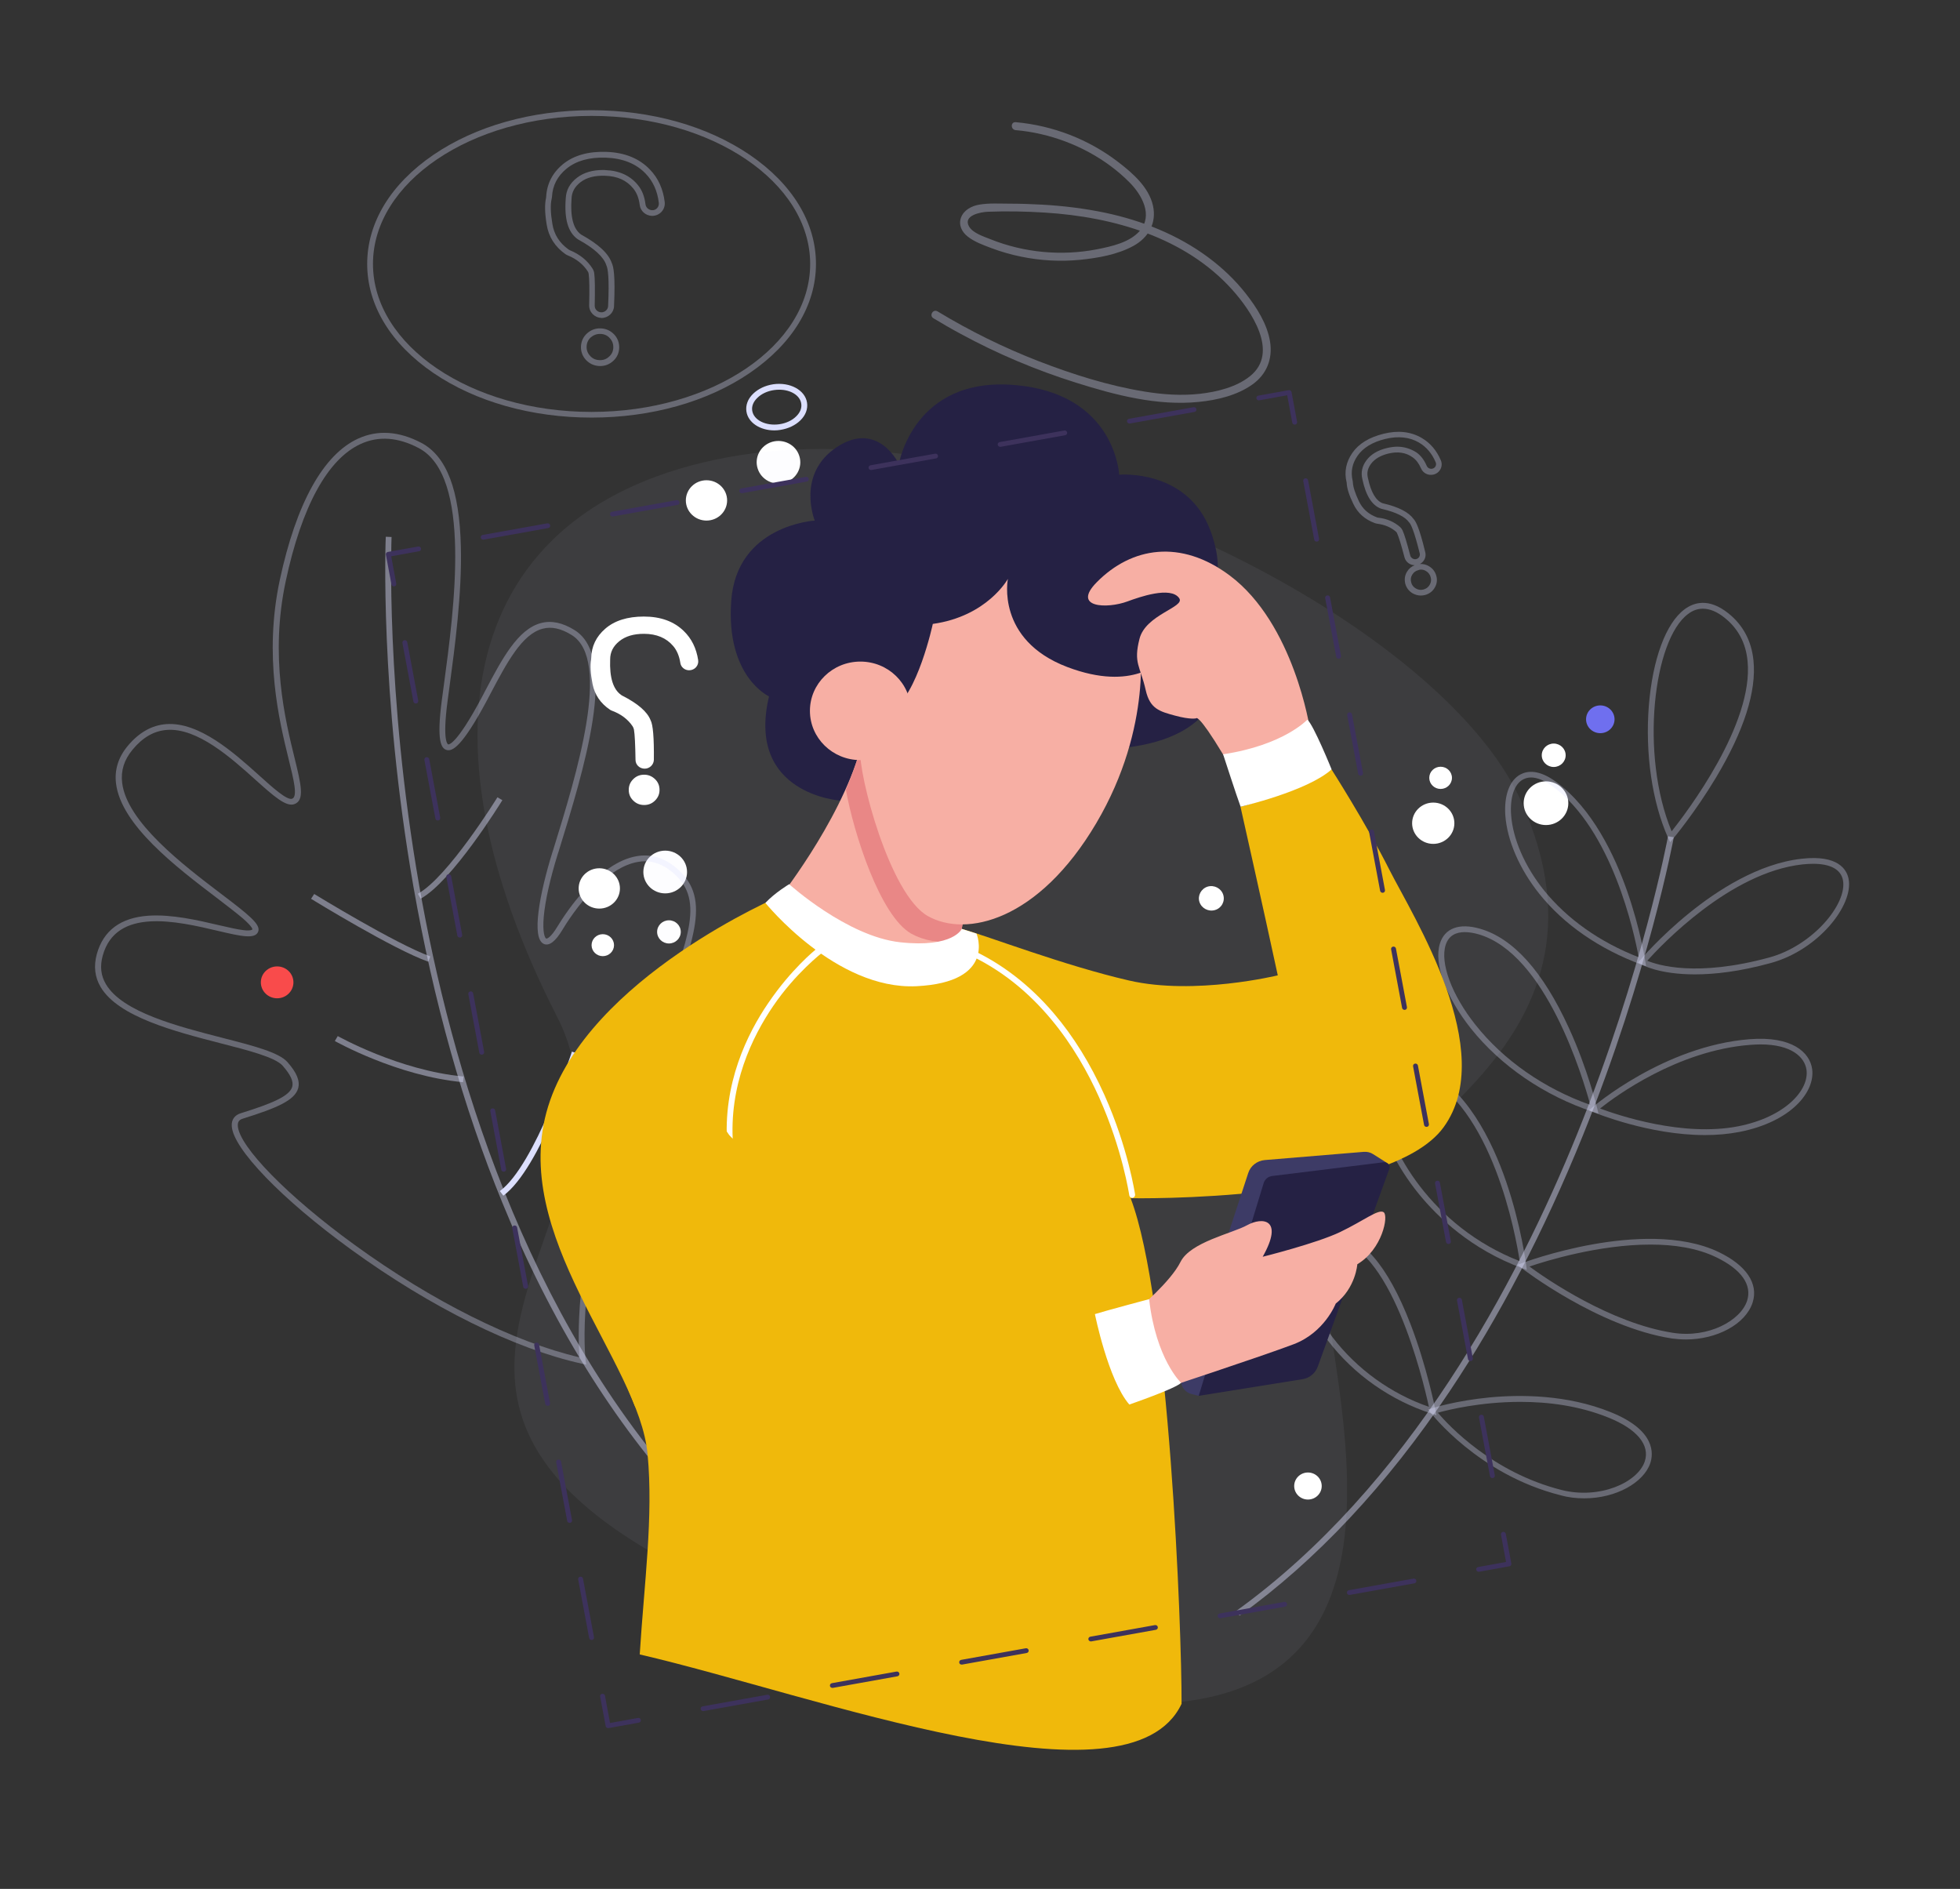 <?xml version="1.0" encoding="utf-8"?>
<!-- Generator: Adobe Illustrator 24.3.0, SVG Export Plug-In . SVG Version: 6.00 Build 0)  -->
<svg version="1.1" id="Layer_2" xmlns="http://www.w3.org/2000/svg" xmlns:xlink="http://www.w3.org/1999/xlink" x="0px" y="0px"
	 viewBox="0 0 1623.8 1564.6" style="enable-background:new 0 0 1623.8 1564.6;" xml:space="preserve">
<rect x="0" y="0" width="1623.8" height="1564.6" fill="#333333" stroke="none"/>
<style type="text/css">
	.st0{fill:#FFFFFF;}
	.st1{opacity:0.32;fill:#DCDFFE;}
	.st2{opacity:0.44;fill:#DCDFFE;}
	.st3{fill:#DCDFFE;}
	.st4{opacity:0.19;}
	.st5{fill:#252144;}
	.st6{fill:#F0B90B;}
	.st7{fill:#F7AFA4;}
	.st8{fill:#E98786;}
	.st9{fill:#3D3B66;}
	.st10{fill:#F94B4B;}
	.st11{fill:#6F6FEF;}
	.st12{fill:#3D325C;}
</style>
<g>
	<g>
		<g>
			<g>
				<ellipse class="st0" cx="1280.8" cy="665.3" rx="18.5" ry="18.1"/>
			</g>
			<g>
				<ellipse class="st0" cx="1287.2" cy="625.6" rx="9.9" ry="9.7"/>
			</g>
		</g>
		<g>
			<g>
				<ellipse class="st0" cx="551.1" cy="722.3" rx="18.1" ry="17.7"/>
			</g>
			<g>
				<ellipse class="st0" cx="554.2" cy="771.9" rx="9.8" ry="9.6"/>
			</g>
		</g>
		<g>
			<g>
				<path class="st0" d="M627.7,388.1c2.9,9.3,13,14.5,22.6,11.7c9.5-2.9,14.9-12.8,11.9-22.1c-2.9-9.3-13-14.5-22.6-11.7
					C630.1,368.9,624.7,378.8,627.7,388.1z"/>
			</g>
			<g>
				<ellipse class="st0" cx="1086.7" cy="731" rx="10.9" ry="10.7"/>
			</g>
		</g>
	</g>
</g>
<g>
	<g>
		<g>
			<g>
				<g>
					<path class="st1" d="M1383.7,697.6l2.5-3c0.2-0.2,18.3-21.9,35.5-50.6c23.2-38.8,33.6-71.4,31-96.9c-1.6-16.1-8.6-29.3-20.7-39
						c-16.3-13.1-28.8-9.1-36.4-3.4c-15.5,11.5-26.5,41.4-29.6,80c-3.1,39.7,2.7,79.6,16,109.4L1383.7,697.6z M1410.8,504.2
						c5.7,0,11.8,2.5,18.1,7.6c11.1,8.9,17.5,20.9,18.9,35.8c5.2,52.2-50.3,125.1-62.9,141c-26.4-63.5-15.1-158.8,13.6-180
						C1402.4,505.6,1406.5,504.2,1410.8,504.2z"/>
				</g>
			</g>
		</g>
		<g>
			<g>
				<g>
					<path class="st1" d="M1363.7,800.3l-0.6-4c0-0.3-4.1-26.9-15.1-58.3c-10.2-29.1-28.7-68.4-58.9-90.4
						c-14.3-10.5-23.9-9.1-29.5-6.1c-9,4.8-13.6,17.4-12.5,33.8c1.5,20.8,11.7,44.5,28.2,65.1c20.3,25.4,49.6,45.6,84.5,58.6
						L1363.7,800.3z M1268.4,644c5.1,0,11.2,2.5,17.8,7.3c49.6,36.2,67.8,121.9,71.4,141.6c-32.4-12.6-59.4-31.8-78.5-55.5
						c-15.9-19.8-25.8-42.6-27.2-62.5c-1-14.5,2.7-25.5,10-29.3C1263.9,644.6,1266,644,1268.4,644z"/>
				</g>
			</g>
		</g>
		<g>
			<g>
				<g>
					<path class="st1" d="M1404.2,807.1c16.2,0,37-2.3,62.8-9.4c39.3-10.7,68.8-47.9,64.5-69.7c-1.5-7.7-8.6-20.1-38.8-16.7
						c-36.1,4-70.5,26.6-93.1,44.9c-24.4,19.7-40.5,38.8-40.7,39l-1.8,2.1l2.4,1.4C1360.3,799.2,1374.3,807.1,1404.2,807.1z
						 M1502.1,715.5c14.3,0,22.9,4.6,24.7,13.4c3.9,19.7-25,54.4-61,64.2c-60.2,16.4-92.2,6.4-101.1,2.7
						c11.3-12.6,68.4-73.2,128.6-79.8C1496.3,715.7,1499.3,715.5,1502.1,715.5z"/>
				</g>
			</g>
		</g>
		<g>
			<g>
				<g>
					<path class="st1" d="M1324.3,922.5l-1-4.2c-0.1-0.3-7.9-32.9-23.7-67.2c-21.3-46.5-46.1-74.1-73.7-81.9
						c-16.9-4.8-28.9-0.4-32.9,12.1c-5.4,16.6,4.7,44.3,25.5,70.5c24.8,31.1,60.9,55.8,101.6,69.3L1324.3,922.5z M1213.5,772.1
						c3.7,0,7.6,0.7,11.1,1.7c56.2,15.9,86.8,119.1,92.9,141.4c-38.1-13.5-71.8-36.9-95.1-66.3c-19.6-24.6-29.5-51.2-24.7-66.2
						C1200.3,774.6,1206.6,772.1,1213.5,772.1z"/>
				</g>
			</g>
		</g>
		<g>
			<g>
				<g>
					<path class="st1" d="M1412.5,940.2c9.6,0,19.2-0.8,28.6-2.6c42.8-8.4,62.9-33.2,60.2-52.2c-2-13.7-16.6-27.4-51.9-24.6
						c-70.9,5.6-129.5,55.9-130.1,56.4l-2.9,2.5l3.5,1.5C1322.2,922,1366.2,940.2,1412.5,940.2z M1458.4,865.1
						c25.7,0,36.6,10.4,38.2,20.9c2.5,17.1-18,39.3-56.4,46.9c-46.2,9.1-100.1-9.3-114.6-14.7c12.8-10.2,64.1-48,124.2-52.7
						C1452.9,865.3,1455.7,865.1,1458.4,865.1z"/>
				</g>
			</g>
		</g>
		<g>
			<g>
				<g>
					<path class="st1" d="M1264.9,1051.9l-0.5-3.9c0-0.3-4.2-33.2-16.7-69.5c-11.6-33.7-33-77.4-69.1-94.1
						c-15.6-7.2-24.6-4.5-29.5-1c-7.8,5.6-10.9,17.5-8.6,33.4c3.1,22.1,16.2,49.1,34.9,72.1c15.9,19.5,43.6,46.1,85.8,61.6
						L1264.9,1051.9z M1161,884.6c4.4,0,9.7,1.4,15.6,4.1c59.7,27.6,79.1,134,82.4,155.9c-73.6-28.7-108.8-93.7-113.7-128.5
						c-2-13.9,0.5-24.5,6.7-29C1154.5,885.5,1157.5,884.6,1161,884.6z"/>
				</g>
			</g>
		</g>
		<g>
			<g>
				<g>
					<path class="st1" d="M1396.8,1109.5c25.5,0,49.4-12.6,55.2-30.6c5-15.6-5.2-30.8-28.1-41.8c-31.5-15.1-74.1-11.8-104.3-6.4
						c-32.6,5.8-58.2,15.4-58.4,15.5l-4,1.5l3.3,2.6c0.6,0.5,63.6,49,124.7,58.4C1389.1,1109.2,1393,1109.5,1396.8,1109.5z
						 M1367.4,1030.9c19.4,0,38.5,2.8,54.4,10.5c20.8,10,29.9,22.8,25.6,36.1c-5.3,16.2-31.8,31.1-61.4,26.5
						c-51.8-8-105-44.7-118.9-54.9C1280.5,1044.5,1324.5,1030.9,1367.4,1030.9z"/>
				</g>
			</g>
		</g>
		<g>
			<g>
				<g>
					<path class="st1" d="M1190.1,1172.3l-0.8-3.9c-0.1-0.4-7-36.1-20.8-71.8c-18.8-48.6-40.7-73.9-65.1-75.3
						c-15-0.9-25.2,6.6-27.8,20.3c-3.5,18.1,5.9,44.5,24.5,68.8c21.5,28.2,52.2,49.7,86.2,60.6L1190.1,1172.3z M1101,1026
						c0.7,0,1.4,0,2.1,0.1c48.6,2.7,75.7,116.3,80.7,139.2c-31.5-10.9-59.7-31.3-79.8-57.6c-17.5-23-26.8-48.5-23.6-65.1
						C1082.4,1031.7,1089.6,1026,1101,1026z"/>
				</g>
			</g>
		</g>
		<g>
			<g>
				<g>
					<path class="st1" d="M1312.5,1241.1c26.6,0,49.3-13.2,54.7-29.1c2.6-7.7,4.7-27.2-32.8-42.3c-36.2-14.6-74.5-14.6-100.3-12.2
						c-27.9,2.7-46.9,8.7-47.7,9l-3.2,1l2,2.6c0.4,0.5,39.4,51.2,107.5,68.4C1299.3,1240.4,1306,1241.1,1312.5,1241.1z
						 M1259.6,1161.2c22.8,0,48.4,3.1,72.9,13c23.7,9.5,34.7,22.8,30.1,36.4c-5.9,17.4-37.3,31.5-68.8,23.6
						c-57.4-14.5-93.6-53.4-102.6-64C1200.3,1167.6,1227,1161.2,1259.6,1161.2z"/>
				</g>
			</g>
		</g>
		<g>
			<path class="st2" d="M1026.9,1338.3c63.6-45.7,122-108.1,173.8-185.4c41.4-61.8,78.6-133.2,110.6-212.2
				c54.5-134.5,75.2-246.1,75.4-247.2l-4.8-0.8c-0.2,1.1-20.9,112.3-75.2,246.4c-50.1,123.6-139.8,292.6-282.7,395.4L1026.9,1338.3z
				"/>
		</g>
	</g>
	<g>
		<g>
			<g>
				<g>
					<path class="st1" d="M485.7,1130.4l-0.5-3.4c-0.1-0.8-9.8-77.7,36.4-205.9c9.4-26,17.9-48.3,25.5-68
						c30-78.3,42.4-110.7,11.9-135.2c-9.6-7.7-20.3-10.7-31.6-8.7c-31.3,5.4-58.1,46-65.6,58.3c-5.4,9-8.6,10.2-9.3,9.9
						c-1-0.4-3.2-4.5-2-18.2c1.2-13.2,5.2-31.2,11.6-51.8l0.7-2.1c21-67.9,49.8-160.8,13.2-183.4c-10-6.2-19.2-8.1-27.9-5.8
						c-19.1,5.1-32.2,29.7-45.9,55.7c-1.1,2-2.1,4-3.2,6.1c-21.4,40.1-27.4,38.7-27.7,38.7c-0.2-0.1-5-1.9-0.5-35.9
						c0.5-3.8,1-7.8,1.6-11.9c4.4-32.6,10.4-77.3,9.4-116.1c-1.1-46.8-11.8-74.9-32.8-85.9c-18.5-9.7-36.1-10.9-52.3-3.5
						c-28.9,13.2-51.3,53.7-64.9,117.1c-13.5,63.3-0.5,116.5,7.3,148.3c4.3,17.4,7.7,31.2,2.9,32.9c-4.2,1.5-16-9.1-27.4-19.4
						c-20.9-18.8-49.6-44.4-76.9-42.4c-12,0.9-22.7,7-32,18.2c-7.7,9.3-10.9,19.6-9.6,30.8c4.1,34.6,49.9,69.4,83.3,94.8
						c8.9,6.8,16.6,12.7,22.1,17.4c7.6,6.7,7.6,8.6,7.6,8.8c0,0-0.5,1.4-7.1,0.7c-5.3-0.6-12.5-2.3-20.8-4.2
						c-17.4-4.1-39.1-9.1-58.3-7.8c-23,1.6-37.3,12.3-42.7,31.8c-2.7,9.9-1.7,19.1,3.2,27.3c14.6,24.7,61.5,36.8,99.1,46.5
						c23.4,6,45.6,11.7,51.7,18.7c6.6,7.5,9.1,13,7.9,17.4c-2.3,7.9-17.3,14-42.6,21.9c-5.1,1.6-7.8,5.3-7.5,10.5
						c0.8,18.7,41.4,60.7,98.7,102.3c66.1,48,135.9,82.5,191.5,94.7L485.7,1130.4z M534.1,713.4c7.7,0,15.1,2.8,21.9,8.2
						c27.8,22.3,16.6,51.6-13.4,129.9c-7.5,19.7-16.1,42-25.5,68.1c-24.3,67.5-33,120.4-36,152.9c-2.5,27.3-1.6,44.8-1,51.8
						c-54.4-12.7-122.1-46.5-186.4-93.2c-55.3-40.1-95.9-81.6-96.7-98.7c-0.1-3.1,1.1-4.9,4.2-5.8c28.1-8.8,42.9-15.1,45.8-25.1
						c1.7-6.1-1.1-13-8.9-21.8c-7.1-8-27.9-13.4-54.1-20.1c-36.8-9.5-82.5-21.2-96.2-44.3c-4.3-7.2-5.1-15-2.7-23.7
						c11.1-40.3,61.7-28.5,95.2-20.6c19.6,4.6,31.4,7.3,33.7,0.4c1.9-5.9-8.2-13.9-31.3-31.4c-30.9-23.5-77.6-59-81.5-91.6
						c-1.2-10,1.6-18.9,8.5-27.3c8.5-10.3,17.8-15.7,28.6-16.5c25.2-1.8,53,23,73.2,41.2c15.3,13.7,25.4,22.7,32.3,20.3
						c8.9-3.1,5.6-16.4,0.2-38.4c-7.7-31.4-20.6-84-7.3-146.2c13.2-61.9,34.7-101.3,62.2-113.8c14.7-6.7,30.8-5.6,47.9,3.4
						c44.2,23.1,29.6,132.1,20.8,197.2c-0.6,4.1-1.1,8.1-1.6,11.9c-4.4,33.7-0.5,39.6,3.9,41c4.7,1.4,12.6-2,33.5-41
						c1.1-2,2.2-4.1,3.2-6.1c13.3-25.1,25.8-48.8,42.9-53.3c7.4-2,15.2-0.3,24.1,5.2c33.4,20.6,4.1,115.3-15.3,178l-0.7,2.1
						c-10.4,33.6-17.7,71.2-7,75.8c4.4,1.9,9.6-2.1,15.4-11.8c14.8-24.5,39-52.1,62.2-56.1C530.2,713.6,532.2,713.4,534.1,713.4z"/>
				</g>
			</g>
		</g>
		<g>
			<path class="st2" d="M570.7,1246l3.6-3.2c-140.6-152-201.1-360.8-227-509.3c-28.1-160.9-22.9-287.4-22.9-288.7l-4.8-0.2
				c-0.1,1.3-5.3,128.3,22.9,289.7c16.6,94.8,41.3,182.8,73.5,261.5C456.2,1094.4,508.2,1178.5,570.7,1246z"/>
		</g>
		<g>
			<path class="st2" d="M354.8,796.6l1.7-4.4C328,782,261,740.9,260.3,740.5l-2.6,4C260.5,746.2,325.8,786.3,354.8,796.6z"/>
		</g>
		<g>
			<path class="st2" d="M348.5,744.4c25.9-14.1,66-78.8,67.7-81.6l-4.1-2.4c-0.4,0.7-41.1,66.4-65.9,79.9L348.5,744.4z"/>
		</g>
		<g>
			<path class="st3" d="M417,990.4c30.6-22.4,60.2-114,61.4-117.9l-4.6-1.4c-0.3,0.9-30.4,94-59.7,115.5L417,990.4z"/>
		</g>
		<g>
			<path class="st2" d="M383.6,896.4l0.5-4.7c-53.7-5-103.8-33.3-104.3-33.5l-2.4,4.1C277.8,862.5,328.8,891.3,383.6,896.4z"/>
		</g>
	</g>
	<g class="st4">
		<path class="st1" d="M623.1,1326.2c-382-158.6-74.7-314.1-161.5-483.9C341,606.7,382.2,413.4,613.9,376.9
			c231.7-36.5,577.5,134.4,646.1,286.3c94.9,210.1-137.3,285.6-161.9,362.4C1072.9,1104.4,1303.1,1608.5,623.1,1326.2z"/>
	</g>
	<g>
		<g>
			<path class="st5" d="M696.6,663.2c0,0-78.8-4.8-59.5-86.4c0,0-35.8-16.1-31.3-79c4.4-62.9,69.2-66.6,69.2-66.6
				s-15.7-38.6,18.5-61c34.2-22.3,51.2,14.2,51.2,14.2s11.9-72.4,95.7-65.5c83.8,6.9,86.8,74.3,86.8,74.3s56.5-5,75.6,46.3
				c19.1,51.3-12.5,69.5-12.5,69.5s24.8,13.1,19.7,53.3c-5.1,40.1-45.7,55-87.1,57.9C881.4,623.2,696.6,663.2,696.6,663.2z"/>
		</g>
		<g>
			<path class="st6" d="M454.1,916.5c33.1-107,192.9-174.6,192.9-174.6l99.2,49.7l20.3,8.8l12.8-10.1l17.4-20.9
				c22.4,6.2,84.5,30.3,138.8,42.8c54.3,12.5,123.1-4.3,123.1-4.3c-11.7-54.3-30.9-139.7-30.9-139.7c21-4.5,75.4-30.9,75.4-30.9
				s28.5,44.5,48.1,83.4c19.7,38.8,90.4,150.1,44.8,213c-45.6,62.9-259.3,58.8-259.3,58.8c32.1,83.9,42.4,357.8,42.2,418.8
				c-43.5,91.8-301.5-6.7-448.9-40.9c3.7-59.1,11.4-114.1,6.5-165.9C529.4,1127.5,421,1023.5,454.1,916.5z"/>
		</g>
		<g>
			<path class="st7" d="M643.5,746.7c0,0,51.6-64.3,69.1-125.4c17.4-61,90.6,108.8,90.6,108.8l-6.4,39.2l-20.3,34.7l-69.3-9.9
				L643.5,746.7z"/>
		</g>
		<g>
			<path class="st8" d="M712.6,621.4c17.4-61,90.6,108.8,90.6,108.8l-6.4,39.2l-4.4,10.3c-14.4,1.8-27.3-0.7-37.4-6.3
				c-25.9-14.6-47.8-83.5-54.2-119.2C705.1,644,709.2,633.1,712.6,621.4z"/>
		</g>
		<g>
			<path class="st0" d="M602.5,948.3l4.8-0.3c-3.7-49,16-89.4,33.2-114.6c18.6-27.4,40.6-44.2,40.8-44.4l-5.3-2.7
				c-0.8,0.7-20.5,16.5-39.5,44.5C618.9,856.5,598.7,897.9,602.5,948.3z"/>
		</g>
		<g>
			<path class="st6" d="M579.4,919.1c0,0,100,76.2,130.3,175.4l243.5-26.7c0,0,7.8,62.5,8.6,93.4c0,0-189.8,70.7-260.5,83.3
				c-70.7,12.5-84.9,6.1-143.4-83.6c-58.5-89.7-65.9-125.3-74.1-161.9"/>
		</g>
		<g>
			<path class="st6" d="M573.3,926.5c0,0,87.4,116.1,118.1,216.6l248.2-46.5c0,0,10.6,34.4,22.2,64.6c0,0-205.5,120.6-263.9,130.9
				c-71.6,12.7-86,6.2-145.3-84.7c-9.6-14.7-18.5-29-26.6-42.7c-19-47.8-49.6-113.1-64.5-171.1L573.3,926.5z"/>
		</g>
		<g>
			<path class="st7" d="M944,529.3c0,0,12,71.7-35.8,152.6c-47.8,80.9-107.7,94.8-139.5,76.9c-31.8-17.9-57.6-117.5-56-137.5
				c1.6-20,35.3-111.9,35.3-111.9s93.9-75.3,114.7-55.9C883.3,473,944,529.3,944,529.3z"/>
		</g>
		<g>
			<path class="st5" d="M962,546.9c0,0-22.5,26.6-77.8,5.6c-59.4-22.6-49.2-73-49.2-73s-17,31-62.2,37.3c0,0-12.7,59.5-34.2,72
				c-21.5,12.5,14.4-43.8-32.4-48.9C659.3,534.7,707,415,707,415l111.1-39.8l82.5,29.9c0,0,73.8,35.9,77.9,63.2
				C982.6,495.7,962,546.9,962,546.9z"/>
		</g>
		<g>
			<path class="st7" d="M1085.2,603.6c0,0-13.1-87-66.4-126.9c-40.5-30.3-81.3-23.7-110.2,5.6c-20.9,21.2,8.6,22.1,25.4,15.9
				c9.5-3.5,36.1-13,43-2.6c4.9,7.4-28,13.4-33,33.7c-5.1,20.2,0.6,22.1,5.2,42.4c3.5,15.5,11.5,17.6,24.4,21.1
				c13,3.5,17.4,2.2,17.4,2.2s1.5-4.5,22.2,29.8C1024.8,643.8,1085.2,603.6,1085.2,603.6z"/>
		</g>
		<g>
			<path class="st9" d="M993.1,1156.2l-5.9-1.5c-6.6-1.7-10.3-8.4-8.2-14.8l55.1-168.2c1.9-6,7.3-10.2,13.7-10.8l82-6.8
				c2.8-0.2,5.5,0.4,7.8,1.9l10.9,6.9L993.1,1156.2z"/>
		</g>
		<g>
			<path class="st5" d="M1146.5,962.7l-92.5,11.4c-3.4,0.4-6.1,2.7-7.1,5.9l-53.8,176.2l86-13.8c5.8-0.9,10.6-4.9,12.6-10.3
				l59.3-163.9C1152.1,965.3,1149.6,962.3,1146.5,962.7z"/>
		</g>
		<g>
			<path class="st7" d="M943,1084.1c0,0,26.8-22.3,35-38.8c8.2-16.5,42.9-23.6,55.3-30.5c12.4-6.8,30.7-5.5,12.8,26.2
				c0,0,44.6-11.1,64.2-20.5c19.6-9.4,31.7-19.3,36-16.4c4.3,2.9-1.1,30.8-21.8,43.1c0,0-1.3,19.5-17.9,32.6c0,0-9.1,23.8-34.7,33.6
				c-25.7,9.8-115.6,39.4-115.6,39.4L943,1084.1z"/>
		</g>
		<g>
			<path class="st6" d="M576.4,900.5c0,0,86.3,114.6,116.6,213.8l214.1-25.8c0,0,28,69,28.5,74.9c0,0-165.5,85.5-236.2,98
				s-84.9,6.1-143.4-83.6c-58.5-89.7-90.5-163.6-98.8-200.1"/>
		</g>
		<g>
			<ellipse class="st7" cx="712.8" cy="588.8" rx="41.8" ry="40.8"/>
		</g>
		<g>
			<path class="st0" d="M796.8,769.4c0,0-6.9,15.9-51,11.1c-44.1-4.8-92-48.1-92-48.1s-11.8,7-19.7,15.5c0,0,58.3,72.2,125.1,69
				c66.8-3.3,49.8-43.6,49.8-43.6L796.8,769.4z"/>
		</g>
		<g>
			<path class="st0" d="M952,1076.1c0,0-37,9.9-44.9,12.4c0,0,10.9,54.5,28.5,74.9c0,0,38.4-13.2,42.9-18
				C978.5,1145.5,957.7,1125.9,952,1076.1z"/>
		</g>
		<g>
			<path class="st0" d="M1013.3,624.8c0,0,11.6,35.7,14.5,43.4c0,0,55.3-12.8,75.4-30.9c0,0-15-37-20.1-41.2
				C1083.1,596,1064,617.1,1013.3,624.8z"/>
		</g>
		<g>
			<path class="st0" d="M938,992.2c0.1,0,0.2,0,0.3,0c1.3-0.2,2.2-1.4,2.1-2.7c-0.1-0.4-5.7-38.6-25.4-82.5
				c-11.6-25.8-25.7-48.6-42-67.7c-20.4-23.9-44.2-42.1-70.8-53.9c-1.2-0.5-2.7,0-3.2,1.2c-0.6,1.2,0,2.6,1.2,3.1
				c58.8,26.2,92.4,79.2,110.3,119.1c19.5,43.4,25,81,25.1,81.4C935.8,991.3,936.8,992.2,938,992.2z"/>
		</g>
	</g>
	<g>
		<g>
			<path class="st1" d="M497.2,303.2c4.1,0,7.7-1.4,10.8-4.2c3.2-2.9,4.8-6.6,5-10.8c0.1-4.3-1.3-8.1-4.2-11.2c-3-3.1-6.7-4.8-11-5
				l0,0c-4.4-0.2-8.3,1.3-11.5,4.2c-3.2,2.9-4.8,6.6-5,10.9c-0.1,4.2,1.3,8,4.2,11.1c3,3.1,6.7,4.8,11.1,5
				C496.8,303.2,497,303.2,497.2,303.2z M497.5,276.6c3.1,0.1,5.6,1.2,7.6,3.4c2.1,2.2,3.1,4.8,3,7.9c-0.1,3-1.2,5.5-3.5,7.5
				c-2.2,2.1-4.8,3-7.9,2.9c-3.1-0.1-5.7-1.2-7.7-3.4c-2.1-2.2-3.1-4.8-3-7.8c0.1-3.1,1.2-5.6,3.5-7.7
				C491.8,277.5,494.4,276.5,497.5,276.6L497.5,276.6z M498.3,263.4c5.5,0,10.2-4.3,10.4-9.7c1.2-25.9-0.5-32.9-1.8-35.7
				c-2.8-8.1-11-15.7-25.1-23.5c-0.3-0.1-0.4-0.3-0.6-0.4c-6.2-4.5-8.8-14.4-7.7-29.5c0.2-5.6,2.7-10.1,7.6-13.8
				c5-3.8,11.8-5.5,20.2-5.2c10.3,0.3,17.9,3.8,23.4,10.6c2.8,3.4,4.6,8,5.3,13.7c0.6,4.9,4.9,8.7,10,8.9l0,0c3,0.1,5.9-1.1,8-3.3
				c2.1-2.2,3-5.2,2.7-8.1c-1.3-10.8-5.4-19.9-12.3-27c-8.8-9.2-20.9-14.1-36.1-14.6c-14.9-0.5-26.9,2.9-35.8,10.1
				c-8.7,7.1-13.4,16.2-14,26.9c0,0.3-0.1,0.6-0.1,1c-1.2,5.3-1.1,12.5,0.5,22.2c1.6,10.1,6.8,18.3,15.5,24.5
				c0.6,0.4,1.3,0.8,2.1,1.1c7.3,3,12.8,7.5,16.5,13.3c0.4,0.6,0.6,1.2,0.7,2c0.6,4.1,0.7,12.9,0.4,26c-0.1,5.6,4.4,10.2,10,10.4
				C498.1,263.4,498.2,263.4,498.3,263.4z M499.6,140.8c-8.7,0-15.9,2.1-21.4,6.3c-6.1,4.6-9.2,10.4-9.5,17.3
				c-1.3,16.9,1.9,27.9,9.6,33.5c0.3,0.2,0.7,0.5,1.1,0.7c12.9,7.1,20.6,14.1,22.9,21l0.1,0.3c1.2,2.5,2.5,10.3,1.4,33.6
				c-0.1,3-2.8,5.3-5.7,5.2c-3.1-0.1-5.5-2.6-5.4-5.6c0.3-13.6,0.2-22.4-0.4-26.8c-0.2-1.4-0.7-2.7-1.4-3.8
				c-4.2-6.7-10.5-11.8-18.7-15.2c-0.4-0.2-0.8-0.4-1.1-0.6c-7.7-5.5-12.1-12.5-13.5-21.4c-1.5-9-1.7-15.8-0.6-20.4
				c0.1-0.6,0.2-1.2,0.3-1.8c0.5-9.5,4.5-17.2,12.2-23.5c7.9-6.4,18.8-9.5,32.5-9c13.9,0.5,24.9,4.9,32.8,13.1
				c6.2,6.4,9.9,14.6,11,24.3c0.2,1.6-0.3,3.2-1.4,4.4c-1.1,1.2-2.6,1.8-4.2,1.7l0,0c-2.7-0.1-5-2.1-5.4-4.7
				c-0.8-6.6-2.9-12-6.3-16.1c-6.3-7.8-15.4-12-27-12.4C500.8,140.8,500.2,140.8,499.6,140.8z"/>
		</g>
	</g>
	<g>
		<g>
			<path class="st0" d="M570.9,555.2L570.9,555.2c4.7,0,8.2-4,7.5-8.5c-1.5-9.7-5.4-17.7-11.9-24c-8.2-8-19.2-12-33.1-12
				c-13.6,0-24.3,3.4-32,10.1c-7.6,6.6-11.4,14.7-11.6,24.3c0,0.4-0.1,0.9-0.1,1.3c-0.9,4.7-0.5,11.4,1.2,20.2
				c1.8,8.9,6.6,16,14.5,21.3c0.5,0.3,1,0.6,1.6,0.8c7.5,2.8,13.2,7.1,17.1,12.9c0.5,0.8,0.9,1.7,1.1,2.7c0.7,4,1.1,12.4,1.3,25.1
				c0,4.1,3.4,7.3,7.6,7.3l0,0c4.1,0,7.5-3.3,7.6-7.3c0.2-18.2-0.7-29.1-2.7-32.8c-2.7-7-10.5-13.8-23.5-20.4
				c-0.3-0.1-0.6-0.3-0.8-0.5c-6.7-4.6-9.8-14.4-9.2-29.6c0-5.9,2.5-10.9,7.6-15c5.1-4.1,11.8-6.1,20.4-6.1
				c10.4,0,18.5,3.4,24.2,10.1c3,3.5,5,8.1,5.9,13.8C564,552.5,567.2,555.2,570.9,555.2z M533.7,641.7c-3.6,0-6.6,1.2-9.1,3.7
				c-2.5,2.5-3.7,5.4-3.7,8.9c0,3.4,1.2,6.4,3.7,8.8c2.5,2.5,5.5,3.7,9.1,3.7c3.5,0,6.5-1.2,9-3.7c2.5-2.5,3.7-5.4,3.7-8.8
				c0-3.5-1.2-6.5-3.7-8.9C540.2,643,537.2,641.7,533.7,641.7z"/>
		</g>
	</g>
	<g>
		<g>
			<path class="st1" d="M841.5,101.2c30.9,2.8,60.4,14.2,84.9,33c12,9.2,25.4,20.9,28.8,36.1c3.2,14.3-3.6,26.6-16.4,33.5
				c-13.1,7.1-29.1,9.9-43.9,11.4c-16.3,1.6-32.9,0.7-48.9-2.6c-8.4-1.7-16.7-4.1-24.7-7.1c-6.6-2.5-13.9-5.1-19.5-9.5
				c-4.9-3.8-7.8-9.5-5.7-15.6c2.3-6.4,8.8-9.8,15.2-10.9c8.1-1.4,16.8-0.8,25-0.8c9,0,18,0.3,26.9,0.8c17.6,1,35.1,3.1,52.3,6.7
				c30.7,6.5,60.3,18.3,85.4,36.9c11.7,8.7,22.3,18.7,31.3,30.2c9.1,11.6,17.6,25,20,39.6c2.3,14.3-2.7,27.2-14.8,35.7
				c-12.6,8.9-29,12.8-44.2,14.3c-34.3,3.5-69.3-5.7-101.7-15.9c-33.1-10.4-65.1-23.9-95.5-40.4c-7.7-4.1-15.2-8.5-22.7-13
				c-3.7-2.2-0.3-7.9,3.4-5.7c26.6,16.1,54.5,29.9,83.6,41.2c28.2,10.9,57.7,20.3,87.7,25.2c15.2,2.5,30.7,3.6,46,1.9
				c14.2-1.6,30.3-5.5,41.6-14.6c24.6-19.7,0.9-54.2-14.8-71.7c-38.9-43.2-98-60.2-155-63.8c-15.7-1-31.6-1.3-47.3-0.7
				c-5.9,0.2-21.1,3-15.6,12.3c3.3,5.5,12.1,8.2,17.8,10.5c27.7,11.1,58.8,14,88.1,8.3c12.1-2.4,27.1-5.6,35.5-15.3
				c11.2-12.9,1.7-29.8-8.4-40c-19.7-19.9-46-33.8-73.5-40.1c-6.9-1.6-13.9-2.7-20.9-3.3C837.2,107.4,837.1,100.9,841.5,101.2
				L841.5,101.2z"/>
		</g>
	</g>
	<g>
		<path class="st1" d="M490.1,345.9c49.5,0,96.1-13.1,131.1-37c35.3-24.1,54.8-56.1,54.8-90.3s-19.5-66.2-54.8-90.3
			c-35.1-23.9-81.6-37-131.1-37c-49.5,0-96.1,13.1-131.1,37c-35.3,24.1-54.8,56.1-54.8,90.3s19.5,66.2,54.8,90.3
			C394,332.8,440.6,345.9,490.1,345.9z M490.1,96c99.8,0,181.1,55,181.1,122.6s-81.2,122.6-181.1,122.6S309,286.2,309,218.6
			S390.2,96,490.1,96z"/>
	</g>
	<g>
		<path class="st3" d="M641.5,356.5c1.6,0,3.2-0.1,4.9-0.4c6.6-1,12.5-3.8,16.7-7.9c4.4-4.3,6.3-9.5,5.5-14.7
			c-1.6-10.4-14.1-17.2-28-15.2c-6.6,1-12.5,3.8-16.7,7.9c-4.4,4.3-6.3,9.5-5.5,14.7l0,0C619.8,350.1,629.7,356.5,641.5,356.5z
			 M645.6,322.8c9.4,0,17.2,4.7,18.2,11.5c0.6,3.7-0.9,7.4-4.2,10.6c-3.4,3.4-8.4,5.7-13.9,6.5c-11.2,1.6-21.3-3.4-22.5-11.2l0,0
			c-0.6-3.7,0.9-7.4,4.2-10.6c3.4-3.4,8.4-5.7,13.9-6.5C642.8,322.9,644.2,322.8,645.6,322.8z"/>
	</g>
	<g>
		<ellipse class="st10" cx="229.6" cy="813.7" rx="13.5" ry="13.2"/>
	</g>
	<g>
		<ellipse class="st11" cx="1325.8" cy="595.8" rx="11.8" ry="11.5"/>
	</g>
	<g>
		<ellipse class="st0" cx="1083.6" cy="1230.9" rx="11.4" ry="11.2"/>
	</g>
	<g>
		<g>
			<g>
				<g>
					<ellipse class="st0" cx="1187.4" cy="681.9" rx="17.5" ry="17.1"/>
				</g>
			</g>
			<g>
				<g>
					<ellipse class="st0" cx="1193.5" cy="644.3" rx="9.4" ry="9.2"/>
				</g>
			</g>
		</g>
		<g>
			<g>
				<g>
					<ellipse class="st0" cx="496.5" cy="735.9" rx="17.1" ry="16.7"/>
				</g>
			</g>
			<g>
				<g>
					<ellipse class="st0" cx="499.4" cy="782.9" rx="9.3" ry="9.1"/>
				</g>
			</g>
		</g>
		<g>
			<g>
				<g>
					<ellipse class="st0" cx="585.3" cy="414.5" rx="17.1" ry="16.7"/>
				</g>
			</g>
			<g>
				<g>
					<path class="st0" d="M993.7,747.1c1.7,5.3,7.5,8.3,12.9,6.7c5.5-1.6,8.5-7.3,6.8-12.7c-1.7-5.3-7.5-8.3-12.9-6.7
						C995.1,736.1,992,741.8,993.7,747.1z"/>
				</g>
			</g>
		</g>
	</g>
	<g>
		<g>
			<path class="st1" d="M1177,493.3c1.1,0,2.2-0.1,3.4-0.4c3.5-0.9,6.3-2.9,8.1-5.9c1.9-3.1,2.4-6.4,1.5-9.8c-0.9-3.5-2.9-6.2-6-8.1
				c-2.4-1.5-5-2.1-7.7-1.9c3.5-1.8,5.5-5.8,4.5-9.7c-4.9-20.4-7.8-25.5-9.6-27.5c-4.1-5.7-12.3-10-25.1-13c-0.2,0-0.3-0.1-0.5-0.1
				c-5.7-2.1-9.8-9.1-12.3-20.9c-1.1-4.3-0.2-8.2,2.7-12c3-3.9,7.7-6.7,14.2-8.3c7.9-1.9,14.5-0.9,20.1,3.1c2.9,2,5.2,5.1,7,9.2
				c1.7,4,6,6.1,10.3,5.1l0,0c2.5-0.6,4.6-2.2,5.8-4.5c1.2-2.3,1.3-4.9,0.3-7.3c-3.5-8.2-8.8-14.4-15.8-18.5
				c-9-5.3-19.7-6.5-31.7-3.5c-11.8,2.9-20.5,8.2-25.8,15.8c-5.2,7.5-6.9,15.7-4.8,24.3c0.1,0.2,0.1,0.4,0.1,0.7
				c0.2,4.4,2,10.1,5.5,17.3c3.6,7.6,9.6,12.9,17.8,15.9c0.6,0.2,1.3,0.4,2,0.5c6.2,0.8,11.4,3,15.5,6.6c0.4,0.3,0.7,0.7,0.9,1.2
				c1.4,3,3.5,9.8,6.2,20.1c1,3.8,4.5,6.4,8.4,6.5c-2.7,1.1-4.8,2.8-6.3,5.3c-1.9,3.1-2.3,6.4-1.5,9.9c0.9,3.4,2.9,6.1,6,8
				C1172.4,492.6,1174.7,493.3,1177,493.3z M1177.2,471.8c1.5,0,2.9,0.4,4.2,1.2c2,1.2,3.3,2.9,3.9,5.2c0.6,2.2,0.3,4.3-0.9,6.3
				c-1.2,2-2.9,3.2-5.1,3.8c-2.3,0.6-4.4,0.3-6.4-0.9c-2-1.2-3.3-2.9-3.8-5.1c-0.6-2.3-0.3-4.4,0.9-6.3c1.2-2,2.9-3.2,5.2-3.8l0,0
				C1175.8,471.9,1176.5,471.8,1177.2,471.8z M1157.6,370c-2.7,0-5.5,0.4-8.5,1.1c-7.6,1.8-13.3,5.2-16.9,10
				c-3.8,5-4.9,10.3-3.5,15.9c2.9,13.6,7.9,21.5,15.3,24.3c0.3,0.1,0.7,0.2,1.1,0.3c11.5,2.7,19,6.4,22.3,11.1l0.2,0.2
				c1.2,1.3,3.9,6.4,8.6,25.5c0.5,2.1-0.8,4.2-2.9,4.7c-2.1,0.5-4.3-0.8-4.9-2.8c-2.8-10.7-4.9-17.6-6.4-20.9c-0.5-1.1-1.2-2-2-2.8
				c-4.9-4.3-11-7-18.2-7.8c-0.4,0-0.7-0.1-0.9-0.2c-7.1-2.6-12-7-15.1-13.4c-3.1-6.6-4.8-11.8-5-15.6c0-0.5-0.1-1-0.2-1.5
				c-1.7-7.4-0.4-14.1,4.1-20.6c4.6-6.6,12.3-11.3,22.9-13.9c10.7-2.6,20.2-1.6,28,3c6.1,3.6,10.8,9.1,13.8,16.3
				c0.5,1.1,0.4,2.3-0.1,3.3c-0.5,1-1.5,1.8-2.6,2l0.6,2.3l-0.6-2.3c-1.9,0.5-3.9-0.5-4.7-2.3c-2.1-4.9-5-8.7-8.6-11.2
				C1168.6,371.7,1163.4,370,1157.6,370z"/>
		</g>
	</g>
</g>
<g>
	<g>
		<path class="st12" d="M503.8,1431.4c0.1,0,0.2,0,0.4,0l25.1-4.5c1.1-0.2,1.8-1.2,1.6-2.3c-0.2-1.1-1.3-1.8-2.4-1.6l-23.1,4.2
			l-4.2-22.6c-0.2-1.1-1.3-1.8-2.4-1.6c-1.1,0.2-1.8,1.2-1.6,2.3l4.6,24.6C502,1430.8,502.8,1431.4,503.8,1431.4z"/>
	</g>
	<g>
		<path class="st12" d="M582.5,1417.3c0.1,0,0.2,0,0.4,0l53.5-9.6c1.1-0.2,1.8-1.2,1.6-2.3c-0.2-1.1-1.3-1.8-2.4-1.6l-53.5,9.6
			c-1.1,0.2-1.8,1.2-1.6,2.3C580.7,1416.6,581.5,1417.3,582.5,1417.3z M689.6,1398.1c0.1,0,0.2,0,0.4,0l53.5-9.6
			c1.1-0.2,1.8-1.2,1.6-2.3c-0.2-1.1-1.3-1.8-2.4-1.6l-53.5,9.6c-1.1,0.2-1.8,1.2-1.6,2.3C687.7,1397.4,688.6,1398.1,689.6,1398.1z
			 M796.7,1378.8c0.1,0,0.2,0,0.4,0l53.5-9.6c1.1-0.2,1.8-1.2,1.6-2.3c-0.2-1.1-1.3-1.8-2.4-1.6l-53.5,9.6c-1.1,0.2-1.8,1.2-1.6,2.3
			C794.8,1378.2,795.7,1378.8,796.7,1378.8z M903.7,1359.6c0.1,0,0.2,0,0.4,0l53.5-9.6c1.1-0.2,1.8-1.2,1.6-2.3
			c-0.2-1.1-1.3-1.8-2.4-1.6l-53.5,9.6c-1.1,0.2-1.8,1.2-1.6,2.3C901.9,1358.9,902.8,1359.6,903.7,1359.6z M1010.8,1340.4
			c0.1,0,0.2,0,0.4,0l53.5-9.6c1.1-0.2,1.8-1.2,1.6-2.3c-0.2-1.1-1.3-1.8-2.4-1.6l-53.5,9.6c-1.1,0.2-1.8,1.2-1.6,2.3
			C1009,1339.7,1009.8,1340.4,1010.8,1340.4z M1117.9,1321.1c0.1,0,0.2,0,0.4,0l53.5-9.6c1.1-0.2,1.8-1.2,1.6-2.3
			c-0.2-1.1-1.3-1.8-2.4-1.6l-53.5,9.6c-1.1,0.2-1.8,1.2-1.6,2.3C1116.1,1320.5,1116.9,1321.1,1117.9,1321.1z"/>
	</g>
	<g>
		<path class="st12" d="M1225,1301.9c0.1,0,0.2,0,0.4,0l25.1-4.5c1.1-0.2,1.8-1.2,1.6-2.3l-4.6-24.6c-0.2-1.1-1.3-1.8-2.4-1.6
			c-1.1,0.2-1.8,1.2-1.6,2.3l4.2,22.6l-23.1,4.2c-1.1,0.2-1.8,1.2-1.6,2.3C1223.2,1301.2,1224,1301.9,1225,1301.9z"/>
	</g>
	<g>
		<path class="st12" d="M1236.4,1224.3c0.1,0,0.2,0,0.4,0c1.1-0.2,1.8-1.2,1.6-2.3l-9.1-48.5c-0.2-1.1-1.3-1.8-2.4-1.6
			c-1.1,0.2-1.8,1.2-1.6,2.3l9.1,48.5C1234.6,1223.6,1235.4,1224.3,1236.4,1224.3z M1218.2,1127.4c0.1,0,0.2,0,0.4,0
			c1.1-0.2,1.8-1.2,1.6-2.3l-9.1-48.5c-0.2-1.1-1.3-1.8-2.4-1.6c-1.1,0.2-1.8,1.2-1.6,2.3l9.1,48.5
			C1216.4,1126.7,1217.2,1127.4,1218.2,1127.4z M1200,1030.4c0.1,0,0.2,0,0.4,0c1.1-0.2,1.8-1.2,1.6-2.3l-9.1-48.5
			c-0.2-1.1-1.3-1.8-2.4-1.6c-1.1,0.2-1.8,1.2-1.6,2.3l9.1,48.5C1198.2,1029.7,1199,1030.4,1200,1030.4z M1181.8,933.4
			c0.1,0,0.2,0,0.4,0c1.1-0.2,1.8-1.2,1.6-2.3l-9.1-48.5c-0.2-1.1-1.3-1.8-2.4-1.6c-1.1,0.2-1.8,1.2-1.6,2.3l9.1,48.5
			C1180,932.8,1180.8,933.4,1181.8,933.4z M1163.6,836.5c0.1,0,0.2,0,0.4,0c1.1-0.2,1.8-1.2,1.6-2.3l-9.1-48.5
			c-0.2-1.1-1.3-1.8-2.4-1.6c-1.1,0.2-1.8,1.2-1.6,2.3l9.1,48.5C1161.8,835.8,1162.6,836.5,1163.6,836.5z M1145.4,739.5
			c0.1,0,0.2,0,0.4,0c1.1-0.2,1.8-1.2,1.6-2.3l-9.1-48.5c-0.2-1.1-1.3-1.8-2.4-1.6c-1.1,0.2-1.8,1.2-1.6,2.3l9.1,48.5
			C1143.6,738.8,1144.4,739.5,1145.4,739.5z M1127.2,642.5c0.1,0,0.2,0,0.4,0c1.1-0.2,1.8-1.2,1.6-2.3l-9.1-48.5
			c-0.2-1.1-1.3-1.8-2.4-1.6c-1.1,0.2-1.8,1.2-1.6,2.3l9.1,48.5C1125.3,641.9,1126.2,642.5,1127.2,642.5z M1109,545.6
			c0.1,0,0.2,0,0.4,0c1.1-0.2,1.8-1.2,1.6-2.3l-9.1-48.5c-0.2-1.1-1.3-1.8-2.4-1.6c-1.1,0.2-1.8,1.2-1.6,2.3l9.1,48.5
			C1107.1,544.9,1108,545.6,1109,545.6z M1090.8,448.6c0.1,0,0.2,0,0.4,0c1.1-0.2,1.8-1.2,1.6-2.3l-9.1-48.5
			c-0.2-1.1-1.3-1.8-2.4-1.6c-1.1,0.2-1.8,1.2-1.6,2.3l9.1,48.5C1088.9,448,1089.8,448.6,1090.8,448.6z"/>
	</g>
	<g>
		<path class="st12" d="M1072.6,351.7c0.1,0,0.2,0,0.4,0c1.1-0.2,1.8-1.2,1.6-2.3l-4.6-24.6c-0.2-1.1-1.3-1.8-2.4-1.6l-25.1,4.5
			c-1.1,0.2-1.8,1.2-1.6,2.3c0.2,1.1,1.3,1.8,2.4,1.6l23.1-4.2l4.2,22.6C1070.7,351,1071.6,351.7,1072.6,351.7z"/>
	</g>
	<g>
		<path class="st12" d="M400.3,447c0.1,0,0.2,0,0.4,0l53.5-9.6c1.1-0.2,1.8-1.2,1.6-2.3c-0.2-1.1-1.3-1.8-2.4-1.6l-53.5,9.6
			c-1.1,0.2-1.8,1.2-1.6,2.3C398.5,446.3,399.3,447,400.3,447z M507.4,427.8c0.1,0,0.2,0,0.4,0l53.5-9.6c1.1-0.2,1.8-1.2,1.6-2.3
			c-0.2-1.1-1.3-1.8-2.4-1.6l-53.5,9.6c-1.1,0.2-1.8,1.2-1.6,2.3C505.6,427.1,506.4,427.8,507.4,427.8z M614.5,408.5
			c0.1,0,0.2,0,0.4,0l53.5-9.6c1.1-0.2,1.8-1.2,1.6-2.3c-0.2-1.1-1.3-1.8-2.4-1.6l-53.5,9.6c-1.1,0.2-1.8,1.2-1.6,2.3
			C612.7,407.9,613.5,408.5,614.5,408.5z M721.6,389.3c0.1,0,0.2,0,0.4,0l53.5-9.6c1.1-0.2,1.8-1.2,1.6-2.3
			c-0.2-1.1-1.3-1.8-2.4-1.6l-53.5,9.6c-1.1,0.2-1.8,1.2-1.6,2.3C719.7,388.6,720.6,389.3,721.6,389.3z M828.6,370.1
			c0.1,0,0.2,0,0.4,0l53.5-9.6c1.1-0.2,1.8-1.2,1.6-2.3c-0.2-1.1-1.3-1.8-2.4-1.6l-53.5,9.6c-1.1,0.2-1.8,1.2-1.6,2.3
			C826.8,369.4,827.7,370.1,828.6,370.1z M935.7,350.8c0.1,0,0.2,0,0.4,0l53.5-9.6c1.1-0.2,1.8-1.2,1.6-2.3
			c-0.2-1.1-1.3-1.8-2.4-1.6l-53.5,9.6c-1.1,0.2-1.8,1.2-1.6,2.3C933.9,350.1,934.8,350.8,935.7,350.8z"/>
	</g>
	<g>
		<path class="st12" d="M326.3,485.7c0.1,0,0.2,0,0.4,0c1.1-0.2,1.8-1.2,1.6-2.3l-4.2-22.6l23.1-4.2c1.1-0.2,1.8-1.2,1.6-2.3
			c-0.2-1.1-1.3-1.8-2.4-1.6l-25.1,4.5c-1.1,0.2-1.8,1.2-1.6,2.3l4.6,24.6C324.4,485,325.3,485.7,326.3,485.7z"/>
	</g>
	<g>
		<path class="st12" d="M490.1,1358.4c0.1,0,0.2,0,0.4,0c1.1-0.2,1.8-1.2,1.6-2.3l-9.1-48.5c-0.2-1.1-1.3-1.8-2.4-1.6
			c-1.1,0.2-1.8,1.2-1.6,2.3l9.1,48.5C488.3,1357.7,489.1,1358.4,490.1,1358.4z M471.9,1261.4c0.1,0,0.2,0,0.4,0
			c1.1-0.2,1.8-1.2,1.6-2.3l-9.1-48.5c-0.2-1.1-1.3-1.8-2.4-1.6c-1.1,0.2-1.8,1.2-1.6,2.3l9.1,48.5
			C470.1,1260.7,470.9,1261.4,471.9,1261.4z M453.7,1164.5c0.1,0,0.2,0,0.4,0c1.1-0.2,1.8-1.2,1.6-2.3l-9.1-48.5
			c-0.2-1.1-1.3-1.8-2.4-1.6c-1.1,0.2-1.8,1.2-1.6,2.3l9.1,48.5C451.9,1163.8,452.7,1164.5,453.7,1164.5z M435.5,1067.5
			c0.1,0,0.2,0,0.4,0c1.1-0.2,1.8-1.2,1.6-2.3l-9.1-48.5c-0.2-1.1-1.3-1.8-2.4-1.6c-1.1,0.2-1.8,1.2-1.6,2.3l9.1,48.5
			C433.6,1066.8,434.5,1067.5,435.5,1067.5z M417.3,970.5c0.1,0,0.2,0,0.4,0c1.1-0.2,1.8-1.2,1.6-2.3l-9.1-48.5
			c-0.2-1.1-1.3-1.8-2.4-1.6c-1.1,0.2-1.8,1.2-1.6,2.3l9.1,48.5C415.4,969.9,416.3,970.5,417.3,970.5z M399.1,873.6
			c0.1,0,0.2,0,0.4,0c1.1-0.2,1.8-1.2,1.6-2.3l-9.1-48.5c-0.2-1.1-1.3-1.8-2.4-1.6c-1.1,0.2-1.8,1.2-1.6,2.3l9.1,48.5
			C397.2,872.9,398.1,873.6,399.1,873.6z M380.9,776.6c0.1,0,0.2,0,0.4,0c1.1-0.2,1.8-1.2,1.6-2.3l-9.1-48.5
			c-0.2-1.1-1.3-1.8-2.4-1.6c-1.1,0.2-1.8,1.2-1.6,2.3l9.1,48.5C379,775.9,379.9,776.6,380.9,776.6z M362.7,679.6c0.1,0,0.2,0,0.4,0
			c1.1-0.2,1.8-1.2,1.6-2.3l-9.1-48.5c-0.2-1.1-1.3-1.8-2.4-1.6c-1.1,0.2-1.8,1.2-1.6,2.3l9.1,48.5
			C360.8,679,361.7,679.6,362.7,679.6z M344.5,582.7c0.1,0,0.2,0,0.4,0c1.1-0.2,1.8-1.2,1.6-2.3l-9.1-48.5c-0.2-1.1-1.3-1.8-2.4-1.6
			c-1.1,0.2-1.8,1.2-1.6,2.3l9.1,48.5C342.6,582,343.5,582.7,344.5,582.7z"/>
	</g>
</g>
</svg>
